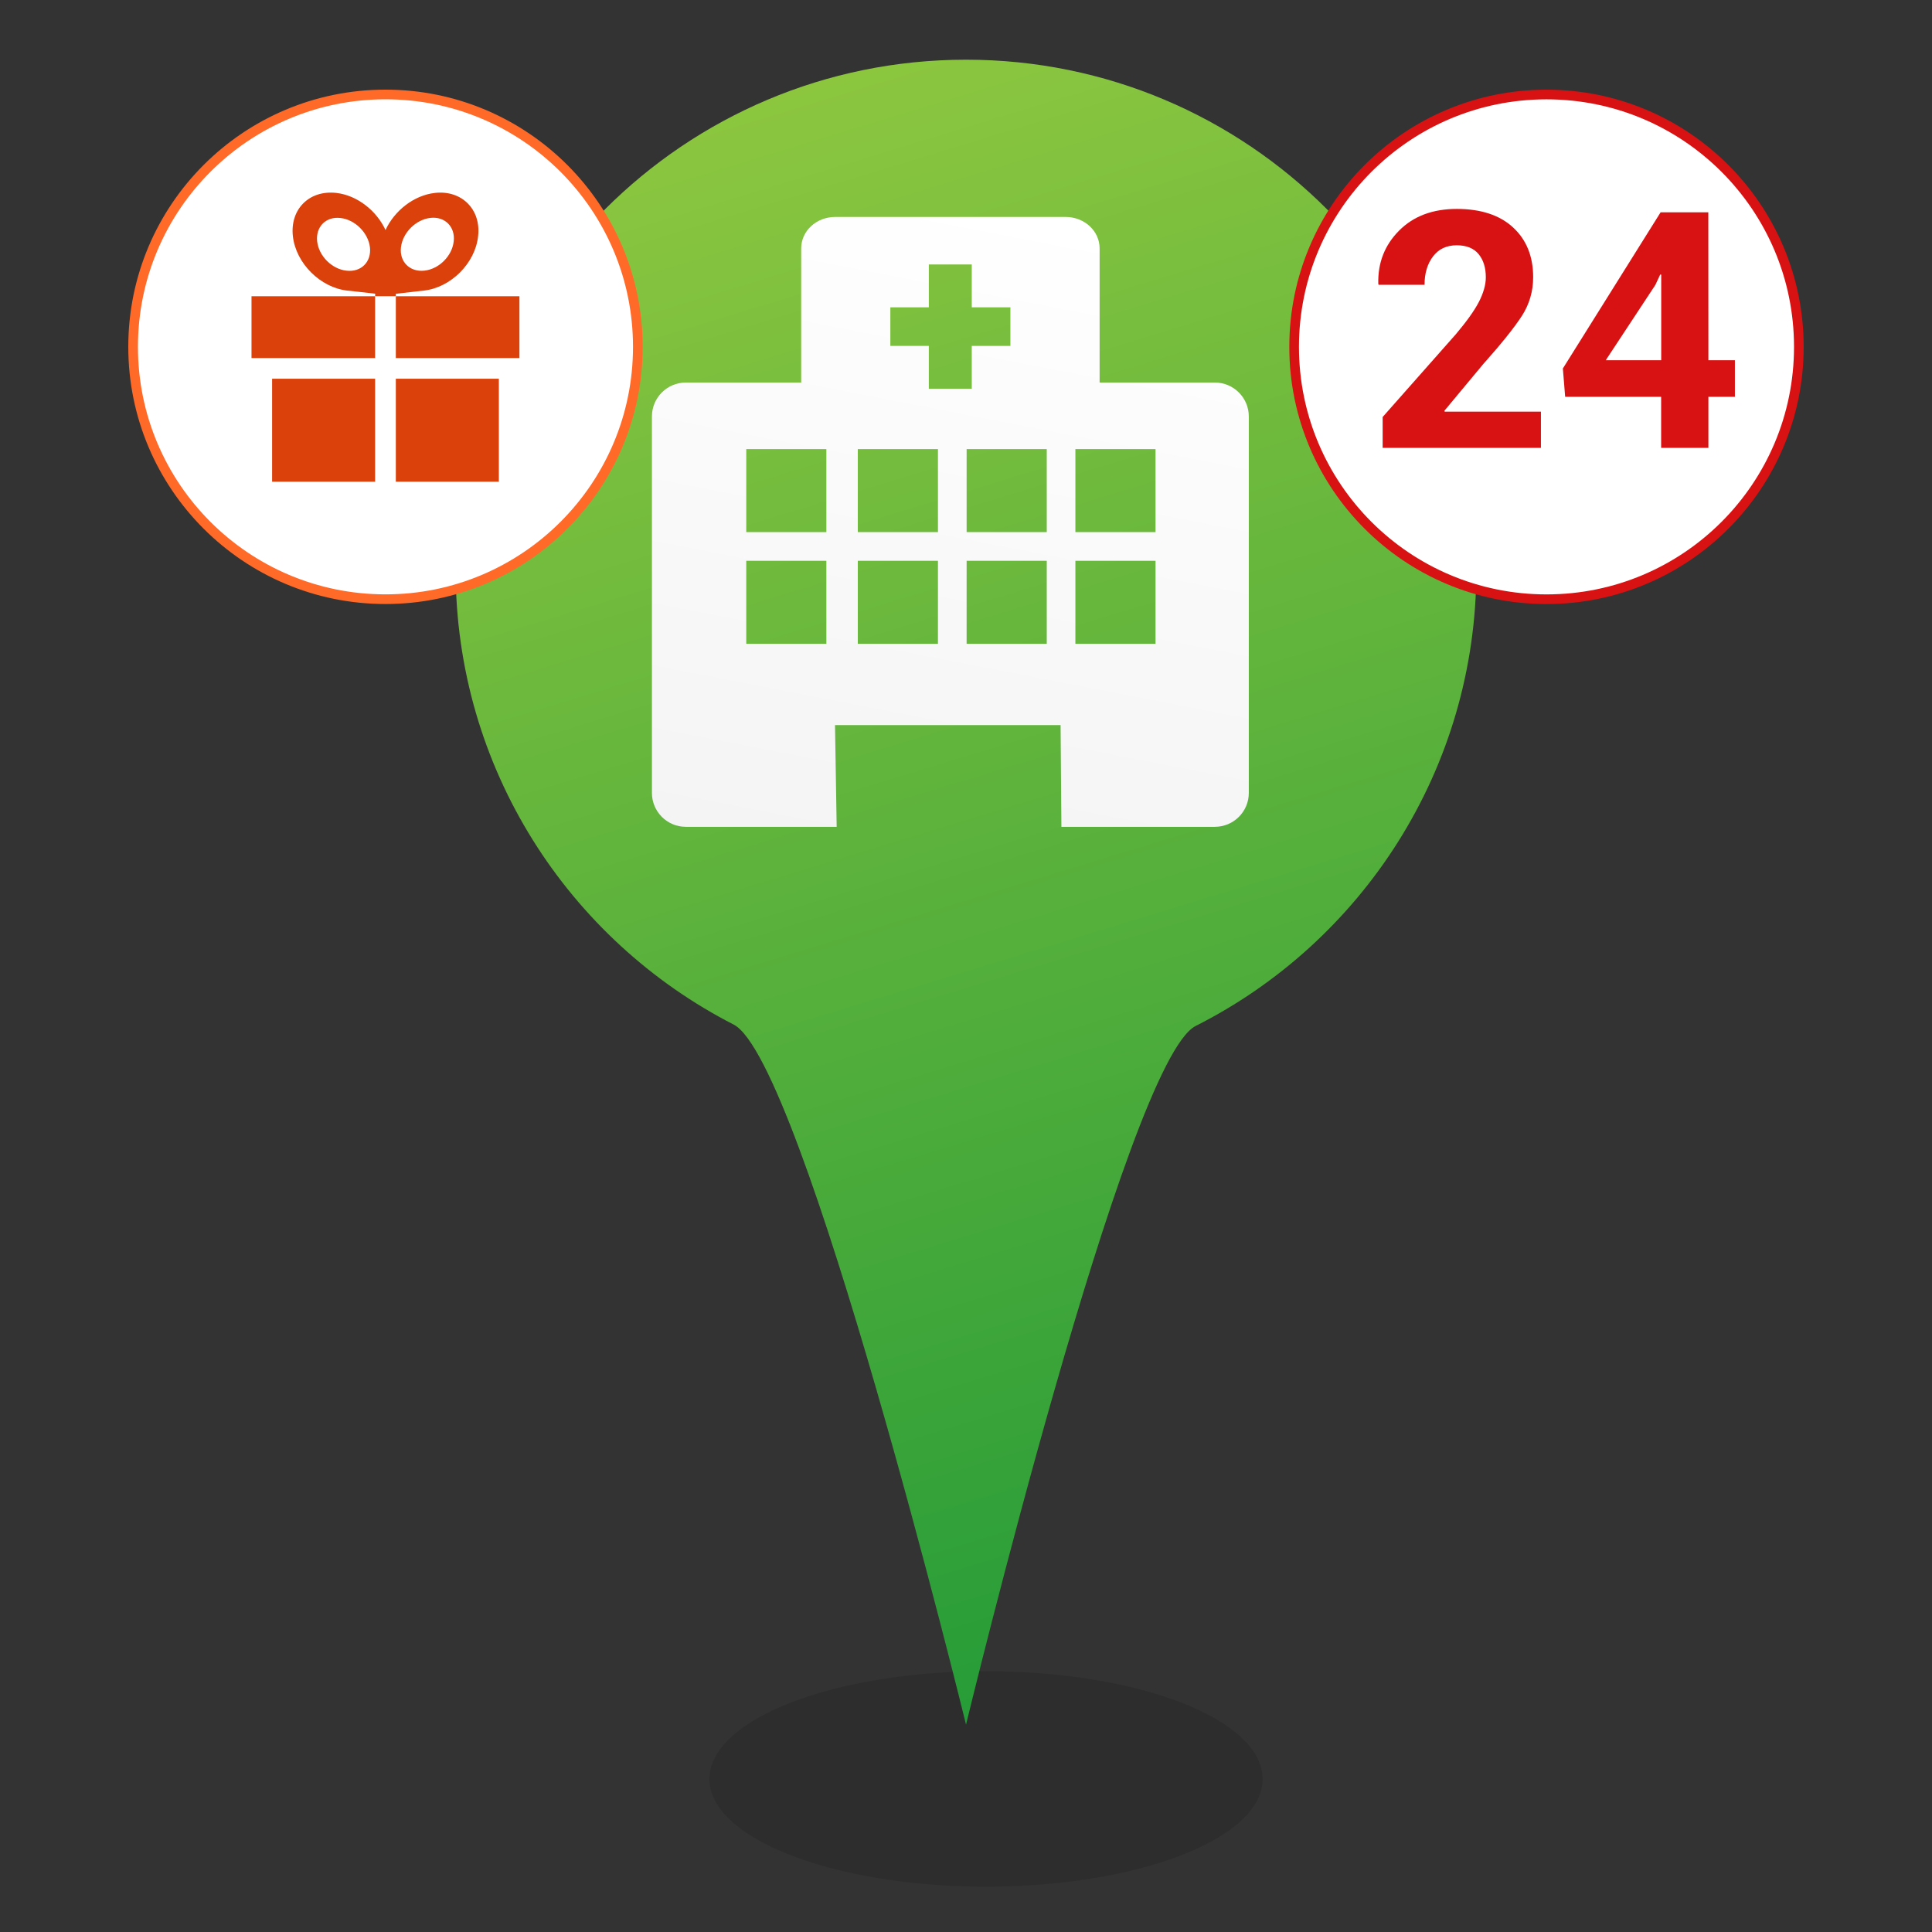 <?xml version="1.0" encoding="utf-8"?>
<!-- Generator: Adobe Illustrator 15.0.0, SVG Export Plug-In . SVG Version: 6.00 Build 0)  -->
<!DOCTYPE svg PUBLIC "-//W3C//DTD SVG 1.1//EN" "http://www.w3.org/Graphics/SVG/1.1/DTD/svg11.dtd">
<svg version="1.1" id="Layer_1" xmlns="http://www.w3.org/2000/svg" xmlns:xlink="http://www.w3.org/1999/xlink" x="0px" y="0px"
	 width="50px" height="50px" viewBox="0 0 50 50" enable-background="new 0 0 50 50" xml:space="preserve">
<rect x="0" y="0" width="50" height="50" fill="#333333" stroke="none"/>
<path opacity="0.13" fill="#0E0E0E" enable-background="new    " d="M32.678,46.042c0,1.538-3.205,2.785-7.161,2.785
	c-3.953,0-7.158-1.247-7.158-2.785c0-1.545,3.205-2.792,7.158-2.792C29.473,43.25,32.678,44.497,32.678,46.042z"/>
<linearGradient id="SVGID_1_" gradientUnits="userSpaceOnUse" x1="583.138" y1="743.118" x2="595.355" y2="783.079" gradientTransform="matrix(1 0 0 1 -562 -741)">
	<stop  offset="0" style="stop-color:#8CC63F"/>
	<stop  offset="1" style="stop-color:#269C38"/>
</linearGradient>
<path fill="url(#SVGID_1_)" d="M38.208,14.753c0,5.158-2.955,9.625-7.264,11.799c-1.787,0.9-5.943,18.082-5.943,18.082
	s-4.211-17.194-6.014-18.118c-4.271-2.188-7.195-6.634-7.195-11.763c0-7.295,5.914-13.208,13.209-13.208S38.208,7.458,38.208,14.753
	z"/>
<linearGradient id="SVGID_2_" gradientUnits="userSpaceOnUse" x1="588.586" y1="746.404" x2="585.265" y2="763.487" gradientTransform="matrix(1 0 0 1 -562 -741)">
	<stop  offset="0" style="stop-color:#FFFFFF"/>
	<stop  offset="1" style="stop-color:#F4F4F4"/>
</linearGradient>
<path fill="url(#SVGID_2_)" d="M31.44,9.9h-2.982V6.427c0-0.448-0.393-0.812-0.877-0.812h-5.969c-0.485,0-0.877,0.363-0.877,0.812
	V9.9h-2.986c-0.485,0-0.877,0.394-0.877,0.877v9.744c0,0.484,0.393,0.877,0.877,0.877h3.904l-0.043-2.633h5.838l0.021,2.633h3.971
	c0.485,0,0.879-0.393,0.879-0.877v-9.742C32.319,10.294,31.926,9.9,31.44,9.9z M21.386,16.661h-2.073v-2.147h2.073V16.661z
	 M21.386,13.771h-2.073v-2.148h2.073V13.771z M23.042,7.953h0.996V6.844h1.111v1.109h1v0.999h-1v1.108h-1.111V8.952h-0.996V7.953z
	 M24.274,16.661H22.2v-2.147h2.074V16.661z M24.274,13.771H22.2v-2.148h2.074V13.771z M27.09,16.661h-2.074v-2.147h2.074V16.661z
	 M27.09,13.771h-2.074v-2.148h2.074V13.771z M29.905,16.661h-2.074v-2.147h2.074V16.661z M29.905,13.771h-2.074v-2.148h2.074V13.771
	z"/>
<circle fill="#FFFFFF" stroke="#D81212" stroke-width="0.25" stroke-miterlimit="10" cx="40.023" cy="8.977" r="6.531"/>
<g>
	<path fill="#D81212" d="M39.875,11.591h-4.092v-0.799l1.889-2.136c0.281-0.332,0.482-0.613,0.602-0.843
		c0.117-0.23,0.179-0.442,0.179-0.635c0-0.251-0.063-0.452-0.188-0.603c-0.125-0.151-0.314-0.227-0.564-0.227
		c-0.266,0-0.471,0.097-0.615,0.289c-0.146,0.193-0.219,0.437-0.219,0.733h-1.189l-0.008-0.025c-0.014-0.542,0.164-1,0.537-1.375
		c0.371-0.375,0.869-0.563,1.494-0.563s1.111,0.16,1.457,0.479c0.346,0.319,0.52,0.749,0.52,1.288c0,0.366-0.098,0.699-0.291,1
		c-0.195,0.302-0.529,0.719-1.004,1.252l-1.004,1.206l0.008,0.021h2.492v0.938H39.875z"/>
	<path fill="#D81212" d="M44.213,9.322h0.686v0.947h-0.686v1.322H42.99v-1.322h-2.484l-0.059-0.733l2.529-4.041h1.235L44.213,9.322
		L44.213,9.322z M41.557,9.322h1.435V7.107l-0.025-0.004l-0.127,0.272L41.557,9.322z"/>
</g>
<circle fill="#FFFFFF" stroke="#FF6A29" stroke-width="0.25" stroke-miterlimit="10" cx="9.976" cy="8.976" r="6.531"/>
<path fill="#DB410B" d="M10.244,12.467h2.666V9.801h-2.666V12.467z M7.042,12.467h2.666V9.801H7.042V12.467z M10.244,7.603
	c0.256-0.029,0.555-0.062,0.728-0.083c0.696-0.078,1.326-0.706,1.401-1.405c0.082-0.696-0.426-1.202-1.119-1.122
	c-0.545,0.062-1.045,0.459-1.277,0.96c-0.232-0.501-0.732-0.898-1.273-0.96C8.001,4.913,7.501,5.418,7.58,6.115
	C7.658,6.813,8.289,7.442,8.984,7.52C9.156,7.539,9.453,7.57,9.71,7.601c-0.004,0.035,0,0.064,0,0.064h0.533
	C10.244,7.667,10.246,7.634,10.244,7.603z M11.139,5.639c0.374-0.043,0.647,0.231,0.603,0.607c-0.039,0.376-0.379,0.717-0.757,0.758
	c-0.376,0.043-0.653-0.228-0.608-0.605C10.421,6.021,10.762,5.682,11.139,5.639z M8.966,7.005c-0.377-0.04-0.717-0.382-0.758-0.76
	C8.166,5.87,8.437,5.596,8.812,5.642c0.375,0.041,0.717,0.382,0.762,0.757C9.617,6.776,9.346,7.05,8.966,7.005z M10.244,7.667v1.599
	h3.199V7.667H10.244z M6.509,9.267h3.199v-1.6H6.509V9.267z"/>
</svg>
